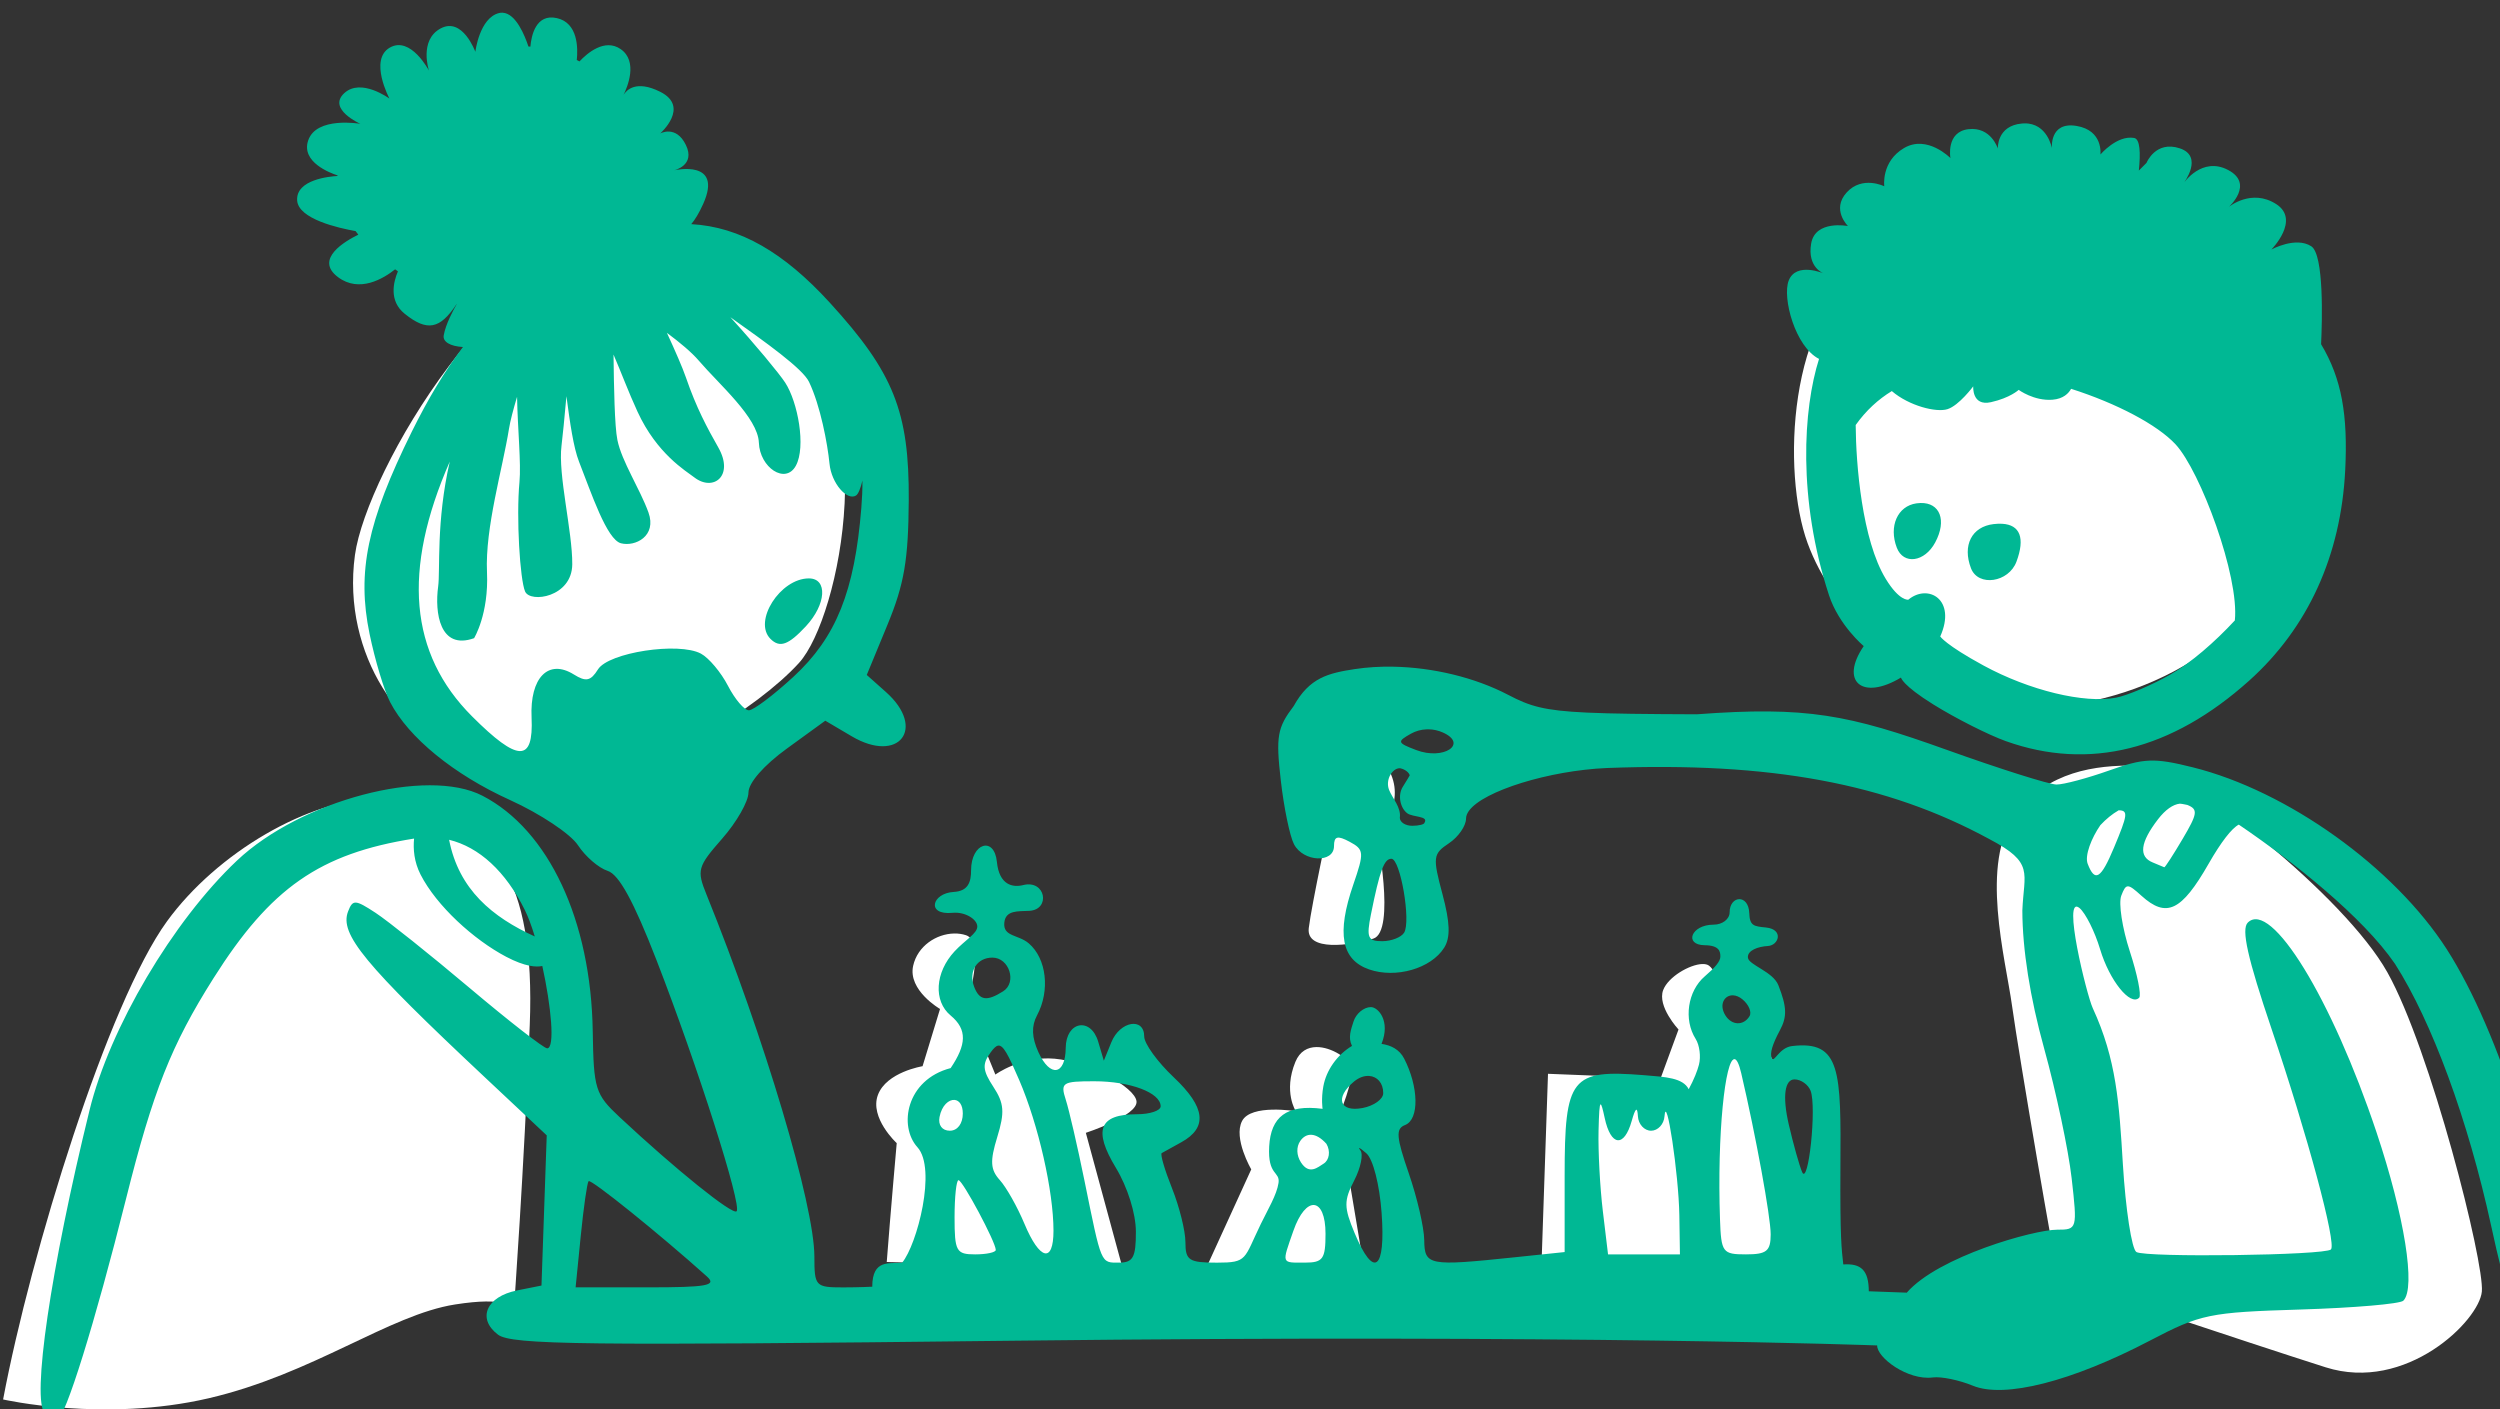 <?xml version="1.0" ?><svg height="171.856mm" viewBox="0 0 304.84 171.856" width="304.84mm" xmlns="http://www.w3.org/2000/svg">
    <rect x="0" y="0" width="304.84" height="171.856" fill="#333333" stroke="none"/>
    <path d="m 3349.14,620.327 c -7.226,0.027 -14.478,2.426 -19.74,5.575 -9.905,5.928 -10.591,25.269 -7.469,33.81 3.123,8.541 11.027,15.83 25.031,19.804 12.686,1.449 28.934,-6.719 31.911,-17.213 2.976,-10.495 -1.485,-25.18 -12.049,-35.39 -4.952,-4.786 -11.308,-6.609 -17.684,-6.586 z m -170.643,2.419 c -15.778,0.062 -32.288,28.208 -33.689,38.433 -1.693,12.348 6.254,22.764 12.956,23.642 0,0 9.354,2.371 16.392,2.665 7.038,0.294 19.754,-7.584 24.803,-13.153 5.048,-5.569 10.448,-32.477 -2.025,-41.564 -2.144,-1.562 -15.162,-10.037 -18.437,-10.024 z m 87.334,61.374 c -0.988,0.005 -1.976,0.214 -2.885,0.452 -5.103,4.859 0.802,8.603 0.802,8.603 0,0 -2.283,10.598 -2.635,13.492 -0.351,2.894 5.049,2.143 7.859,1.294 2.81,-0.849 0.406,-12.86 0.406,-12.86 0,0 3.666,-3.418 1.591,-7.546 -1.361,-2.709 -3.252,-3.445 -5.138,-3.435 z m 95.982,2.738 c -4.676,-0.052 -10.616,0.655 -14.501,5.9 -4.44,5.994 -1.244,17.586 -0.44,23.426 0.805,5.84 5.368,32.45 5.685,33.285 0,0 22.738,7.641 32.545,10.758 9.807,3.118 18.736,-5.687 19.053,-9.243 0.317,-3.557 -6.245,-29.487 -11.515,-38.906 -5.269,-9.419 -24.054,-24.011 -28.91,-25.021 -0.607,-0.126 -1.249,-0.192 -1.917,-0.2 z m -213.898,3.957 c -8.71,0.054 -19.962,6.688 -26.026,15.032 -7.187,9.889 -16.601,40.33 -19.983,58.302 0,0 12.321,2.821 25.062,-0.145 12.74,-2.967 22.035,-10.182 30.053,-11.438 6.233,-0.977 7.079,0.256 7.148,0.855 0.06,-0.818 1.24,-17.004 1.954,-34.909 0.733,-18.368 -4.788,-23.996 -13.68,-27.018 -1.39,-0.472 -2.915,-0.688 -4.528,-0.678 z m 69.956,16.518 c -2.157,0.037 -4.459,1.512 -4.998,3.938 -0.664,2.986 3.277,5.263 3.277,5.263 l -2.129,6.98 c 0,0 -4.41,0.709 -5.447,3.509 -1.037,2.8 2.295,5.872 2.295,5.872 0,0 -0.746,8.373 -1.216,14.495 l 28.771,0.796 -4.494,-16.548 c 0,0 6.319,-2.066 6.181,-3.82 -0.138,-1.754 -5.886,-4.853 -9.977,-5.218 -4.09,-0.365 -7.236,1.933 -7.236,1.933 l -3.47,-8.498 c 0,0 2.338,-7.69 -0.108,-8.493 -0.459,-0.151 -0.949,-0.219 -1.446,-0.21 z m 91.213,3.722 c -1.527,0.056 -4.135,1.55 -4.753,3.168 -0.76,1.991 1.867,4.815 1.867,4.815 l -3.526,9.606 -3,-3.832 -9.388,-0.373 -0.829,24.313 27.125,1.841 c 0,0 2.71,-12.741 2.212,-19.31 -0.497,-6.57 -0.428,-9.208 -2.668,-9.842 -2.24,-0.635 -4.756,2.812 -4.756,2.812 l -1.631,-4.143 c 0,0 0.249,-1.642 1.203,-3.284 0.954,-1.642 0.055,-4.728 -1.009,-5.562 -0.2,-0.156 -0.494,-0.22 -0.847,-0.207 z m -47.046,10.125 c -1.048,0.014 -2.023,0.499 -2.559,1.812 -1.495,3.652 0.055,6.01 0.055,6.01 0,0 -5.462,-0.908 -6.554,1.194 -1.092,2.103 1.12,5.898 1.12,5.898 l -5.406,11.833 19.177,0.273 -3.111,-18.576 c 0,0 1.977,-4.591 1.535,-6.06 -0.284,-0.941 -2.388,-2.41 -4.257,-2.384 z" fill="#FFFFFF" paint-order="markers stroke fill" transform="translate(2.923,-6.56) translate(-3104.45,-586.945)"/>
    <path d="m 12101.098,3710.242 c -0.536,-0.026 -1.086,0.026 -1.651,0.164 -9.031,2.217 -10.908,17.838 -10.908,17.838 0,0 -5.862,-16.149 -15.949,-10.766 -10.086,5.383 -5.397,19.42 -5.397,19.42 0,0 -8.442,-16.149 -18.06,-10.555 -9.617,5.594 -0.117,23.433 -0.117,23.433 0,0 -13.136,-9.711 -20.877,-2.428 -7.742,7.283 7.506,14.037 7.506,14.037 0,0 -20.29,-3.587 -24.043,7.707 -3.29,9.9 10.172,14.932 13.546,16.023 0,0.089 -0.04,0.177 -0.04,0.266 -3.6,0.203 -19.184,1.636 -18.56,11.26 0.551,8.531 18.966,12.695 26.89,14.098 0.405,0.55 0.822,1.099 1.254,1.647 -5.94,2.895 -20.377,11.234 -9.381,19.51 9.884,7.438 20.976,0.684 26.321,-3.574 0.424,0.311 0.85,0.624 1.283,0.934 -2.1,4.938 -4.23,13.628 3.127,19.529 10.379,8.326 16.244,7.057 23.83,-4.406 0.04,0.011 0.04,0.02 0.07,0.031 -1.589,2.74 -5.054,9.123 -5.953,14.299 -0.518,2.983 2.994,5.018 8.85,5.371 -8.351,10.964 -16.048,23.783 -23.596,39.068 -20.473,41.464 -25.258,64.396 -19.383,92.902 2.485,12.056 6.736,26.188 9.45,31.402 8.516,16.373 29.314,33.349 55.253,45.103 13.76,6.236 27.799,15.579 31.194,20.762 3.395,5.183 9.538,10.49 13.648,11.795 5.227,1.659 11.985,14 22.487,41.064 18.929,48.783 39.417,113.026 36.859,115.584 -1.85,1.849 -28.048,-19.243 -53.859,-43.361 -11.172,-10.438 -11.923,-12.846 -12.332,-39.377 -0.777,-51.062 -20.261,-92.706 -50.749,-108.471 -25.563,-13.22 -83.66,2.138 -112.994,29.869 -29.525,27.913 -58.516,76.999 -67.797,114.793 -17.893,72.867 -26.78,133.434 -20.501,139.713 l 0.121,0.012 c 1.391,1.391 3.897,2.529 5.568,2.529 3.479,0 17.389,-44.654 31.627,-101.543 12.368,-49.404 20.787,-70.644 40.182,-101.353 26.306,-41.651 48.884,-57.387 92.332,-64.314 -0.482,4.872 0,10.702 2.972,16.539 7.343,14.406 24.475,30.003 39.424,37.861 8.784,4.617 13.887,4.835 16.606,4.231 4.071,18.405 5.949,37.887 2.23,37.887 -1.515,0 -17.583,-12.509 -35.705,-27.799 -18.123,-15.29 -37.586,-30.838 -43.252,-34.551 -9.359,-6.137 -10.516,-6.193 -12.652,-0.623 -3.986,10.386 7.409,24.197 62.998,76.356 l 28.416,26.662 -1.205,34.555 -1.209,34.555 -11.209,2.24 c -14.177,2.835 -18.564,12.981 -8.803,20.352 6.231,4.706 39.69,5.101 237.26,2.789 259.768,-3.041 397.351,2.176 397.351,2.176 -0.192,5.533 14.027,16.207 25.606,14.727 3.877,-0.496 12.166,1.214 18.426,3.799 14.476,5.979 45.501,-1.924 81.507,-20.766 23.316,-12.2 27.21,-13.004 69.293,-14.293 24.524,-0.752 45.802,-2.579 47.282,-4.061 5.83,-5.831 0.559,-38.898 -12.352,-77.496 -20.636,-61.686 -48.553,-107.145 -59.236,-96.461 -3.063,3.063 -0.1,16.287 10.99,49.033 16.466,48.629 29.939,98.686 27.279,101.348 -2.722,2.721 -85.256,3.812 -89.513,1.182 -2.152,-1.33 -4.956,-19.57 -6.233,-40.531 -1.706,-28.011 -2.921,-48.001 -13.857,-71.707 -2.815,-6.101 -14.253,-52.64 -6.116,-46.065 2.793,2.317 7.07,10.858 9.502,18.98 4.319,14.416 13.934,26.359 17.971,22.32 1.113,-1.112 -0.83,-10.728 -4.307,-21.365 -3.476,-10.637 -5.247,-22.151 -3.925,-25.588 2.219,-5.744 2.906,-5.747 9.256,0 11.534,10.436 18.432,7.157 30.935,-14.697 5.749,-10.049 10.642,-16.331 13.883,-18.012 24.563,16.667 56.954,42.283 71.863,64.057 17.02,26.604 33.633,71.835 44.235,120.434 7.082,32.464 9.358,37.932 15.775,37.932 6.276,0 7.691,-2.995 8.67,-18.375 2.239,-35.158 -20.042,-108.057 -44.84,-146.701 -24.192,-37.7 -73.245,-72.835 -116.875,-83.713 -17.784,-4.434 -22.38,-4.262 -38.441,1.443 -10.035,3.563 -20.945,6.48 -24.245,6.48 -3.299,0 -26.112,-7.212 -50.697,-16.025 -44.986,-16.131 -64.253,-20.069 -114.873,-16.291 -23.726,-0.091 -39.092,-0.256 -50.449,-0.779 -20.082,-0.914 -26.42,-2.997 -36.275,-8.154 -15.339,-8.024 -34.619,-12.626 -52.877,-12.973 -6.088,-0.117 -12.061,0.246 -17.739,1.105 -12.102,1.866 -20.846,3.88 -28.093,16.992 -7.559,9.967 -8.264,13.967 -5.957,34.139 1.419,12.567 4.175,25.831 6.095,29.48 4.313,8.202 18.401,8.827 18.401,0.818 0,-4.535 1.586,-4.974 7.17,-1.984 6.681,3.576 6.799,4.925 1.705,19.715 -7.743,22.476 -5.502,34.563 7.244,39.018 12.3,4.302 28.556,-0.389 34.576,-9.986 2.942,-4.683 2.718,-11.521 -0.797,-24.658 -4.551,-17.011 -4.357,-18.51 2.969,-23.381 4.307,-2.862 7.883,-7.979 7.883,-11.375 0.105,-9.241 28.14,-19.443 54.662,-22.451 3.479,-0.396 6.942,-0.688 10.302,-0.816 75.278,-2.868 128.839,7.141 175.84,32.721 20.895,10.958 15.86,15.293 15.172,32.885 0.04,17.791 3.52,39.946 10.012,63.385 5.488,19.82 11.188,46.704 12.668,59.742 2.654,23.407 2.572,23.707 -6.684,23.707 -10.613,0 -54.701,12.345 -69.179,28.975 l -17.471,-0.635 c -0.05,-9.716 -3.576,-12.889 -11.736,-12.352 -0.782,-7.005 -1.514,-12.033 -1.321,-44.791 0.265,-44.067 0.314,-58.387 -22.246,-55.693 -5.99,0.715 -8.268,7.871 -9.31,5.639 -1.045,-2.232 0.248,-6.41 3.712,-12.887 3.357,-6.27 3.225,-10.718 -0.716,-20.752 -2.469,-6.285 -13.662,-9.29 -14.006,-12.668 -0.34,-3.377 4.778,-5.127 9.137,-5.363 5.151,-0.274 7.43,-7.691 -0.838,-8.52 -5.581,-0.56 -7.459,-0.726 -7.674,-6.596 -0.329,-8.951 -9.035,-8.11 -9.035,-0.399 0,3.129 -3.318,5.689 -7.368,5.689 -10.393,0 -13.809,9.357 -4.07,9.465 6.855,0.067 7.169,3.055 7.17,5.229 0,2.173 -2.387,4.988 -7.17,9.082 -7.902,6.766 -9.82,19.928 -4.199,28.801 1.793,2.838 2.484,8.177 1.516,11.865 -0.754,2.888 -2.273,6.771 -4.709,11.273 -2.682,-5.223 -10.484,-5.646 -20.647,-6.463 -33.496,-2.688 -36.445,1.048 -36.445,46.172 v 35.223 l -23.315,2.438 c -39.382,4.116 -41.153,3.773 -41.293,-7.994 -0.07,-5.737 -3.264,-19.53 -7.105,-30.65 -5.759,-16.674 -6.071,-20.566 -1.775,-22.215 6.757,-2.594 6.279,-17.67 -0.34,-30.578 -2.199,-4.288 -6.181,-6.202 -10.43,-6.783 4.266,-10.673 -1.623,-16.932 -4.883,-16.932 -3.26,0 -6.862,2.987 -8.004,6.639 -1.14,3.65 -2.639,7.35 -0.699,11.221 -7.012,4.205 -11.864,11.322 -13.189,18.621 -1.065,5.838 -0.344,10.324 -0.344,10.324 -16.74,-2.174 -23.794,3.834 -24.569,17.24 -0.789,13.629 5.08,11.423 4.295,16.857 -0.785,5.434 -4.956,12.311 -8.134,18.857 -7.92,16.308 -6.011,17.83 -20.168,17.83 -12.943,0 -14.537,-1.03 -14.537,-9.406 0,-5.173 -2.773,-16.34 -6.164,-24.814 -3.389,-8.474 -5.525,-15.767 -4.741,-16.197 0.783,-0.435 4.838,-2.679 9.01,-4.99 12.226,-6.768 11.138,-16.1 -3.478,-29.885 -7.476,-7.051 -13.59,-15.496 -13.59,-18.766 0,-9.018 -11.154,-7.106 -15.104,2.59 l -3.476,8.535 -2.582,-8.719 c -3.414,-11.535 -14.847,-9.389 -14.957,2.809 -0.114,12.658 -7.187,13.786 -12.557,2 -3.085,-6.765 -3.288,-12.003 -0.656,-16.92 6.1,-11.4 4.424,-26.135 -3.776,-33.154 -4.817,-4.123 -11.915,-2.988 -11.269,-9.518 0.581,-5.907 6.389,-5.167 11.523,-5.457 9.868,-0.546 7.58,-14.474 -2.877,-11.842 -4.676,1.177 -10.984,0.09 -12.049,-10.645 -1.194,-12.044 -11.884,-8.791 -11.884,3.848 0,5.239 -1.216,9.567 -7.985,9.943 -10.029,0.551 -12.83,10.814 -0.549,9.609 5.851,-0.574 11.398,3.031 11.395,6.289 0,3.258 -5.552,6.168 -10.447,11.422 -9.02,9.685 -9.832,22.886 -1.811,29.543 7.765,6.462 7.247,13.437 0,24.191 -20.497,5.359 -24.044,26.745 -15.275,36.432 8.92,9.859 -0.153,44.813 -7.069,53.133 -5.624,0.567 -13.728,-1.868 -13.728,11.025 0,0 -6.046,0.322 -13.348,0.322 -12.812,0 -13.285,-0.5 -13.285,-14.227 -0.04,-23.678 -22.944,-100.591 -49.646,-166.549 -4.552,-11.248 -4.11,-12.819 7.232,-25.736 6.644,-7.566 12.078,-17.095 12.078,-21.176 0,-4.464 7.036,-12.523 17.676,-20.244 l 17.676,-12.828 12.166,7.176 c 21.738,12.826 34.483,-3.67 15.736,-20.369 l -8.818,-7.854 9.554,-23.152 c 7.699,-18.652 9.598,-29.789 9.768,-57.291 0.253,-40.697 -6.966,-58.735 -36.359,-90.897 -21.056,-23.039 -41.278,-34.866 -63.727,-36.096 1.714,-2.016 3.57,-4.998 5.521,-9.35 9.286,-20.696 -13.357,-15.428 -13.357,-15.428 0,0 9.945,-2.26 5.371,-11.654 -4.574,-9.394 -11.846,-5.277 -11.846,-5.277 0,0 13.957,-12.244 0,-19.211 -11.057,-5.519 -15.476,-0.778 -16.841,1.434 1.725,-3.472 6.835,-15.416 -1.336,-21.066 -7.418,-5.129 -15.584,2.097 -18.94,5.678 -0.411,-0.228 -0.824,-0.449 -1.236,-0.666 0.551,-5.208 0.682,-17.048 -9.147,-19.26 -9.734,-2.19 -11.774,8.19 -12.199,13.123 -0.302,-0.026 -0.605,-0.048 -0.908,-0.068 -1.612,-4.885 -5.726,-15.242 -11.867,-15.539 z m 700.125,50.939 c -0.348,0.011 -0.702,0.026 -1.067,0.059 -11.674,1.039 -11.062,11.531 -11.062,11.531 0,0 -3.111,-10.167 -13.555,-8.922 -10.442,1.246 -8.268,13.289 -8.268,13.289 0,0 -10.656,-10.87 -21.32,-4.621 -10.663,6.248 -9.113,17.605 -9.113,17.605 0,0 -10.106,-5.052 -17.293,2.83 -7.187,7.882 0.584,15.469 0.584,15.469 0,0 -15.075,-2.982 -16.945,8.088 -1.872,11.069 5.818,13.729 5.818,13.729 0,0 -12.755,-5.483 -16.15,3.297 -3.05,7.887 3.026,30.501 13.964,36.017 -7.293,22.971 -9.947,64.316 4.573,108.701 4.536,13.869 15.988,23.445 15.988,23.445 -11.187,16.383 -0.609,25.171 17.146,14.48 0,0 0.473,3.415 14.905,12.387 10.332,6.422 25.381,14.027 33.441,16.9 38.206,13.62 76.201,4.153 111.883,-27.879 27.035,-24.268 42.202,-57.519 44.176,-96.842 1.268,-25.273 -1.576,-42.061 -11.098,-57.953 0.501,-10.668 1.398,-41.216 -4.514,-45.059 -7.177,-4.665 -18.373,1.506 -18.373,1.506 0,0 13.561,-13.682 2.184,-20.947 -11.377,-7.265 -21.732,1.32 -21.732,1.32 0,0 11.782,-10.564 -0.315,-16.967 -12.1,-6.404 -20.475,6.021 -20.475,6.021 0,0 9.356,-12.297 -1.804,-16.006 -11.16,-3.709 -15.313,6.709 -15.313,6.709 0,0 -1.356,1.322 -3.523,3.519 0.835,-8.129 0.581,-14.519 -2.16,-15.002 -7.891,-1.39 -15.512,7.609 -15.512,7.609 0,0 1.429,-11.121 -11.068,-13.156 -12.499,-2.036 -11.246,10.31 -11.246,10.31 0,0 -2.012,-11.685 -12.75,-11.471 z m -595.371,89.162 c 16.41,11.639 33.302,23.688 36.216,29.767 5.252,10.957 8.537,28.521 9.432,37.652 0.895,9.131 8.116,17.189 12.174,14.664 1.05,-0.653 2.104,-3.217 2.972,-6.91 0.04,3.962 -0.14,8.103 -0.498,12.559 -3.096,38.489 -11.597,59.635 -31.269,77.768 -9.187,8.468 -18.408,15.399 -20.486,15.398 -2.081,0 -6.402,-5.07 -9.608,-11.268 -3.204,-6.197 -8.805,-12.862 -12.447,-14.81 -10.236,-5.479 -42.506,-0.538 -47.371,7.252 -3.353,5.367 -5.523,5.826 -11.096,2.346 -11.734,-7.328 -20.31,1.421 -19.461,19.852 0.953,20.69 -6.261,20.533 -27.387,-0.592 -28.861,-28.862 -32.205,-67.148 -10.253,-117.231 -6.357,27.75 -4.33,50.115 -5.346,57.498 -1.647,11.964 0.704,29.431 16.529,23.77 0,0 6.824,-11.064 5.942,-30.387 -0.933,-20.417 7.176,-47.537 10.117,-65.959 0.575,-3.602 1.963,-8.851 3.718,-14.721 0.265,14.762 1.918,30.54 1.106,39.23 -1.53,16.358 0.234,44.891 2.588,50.344 2.353,5.453 21.588,2.646 21.705,-12.494 0.117,-15.14 -6.649,-41.291 -4.941,-54.631 0.525,-4.137 1.366,-12.868 2.257,-22.732 1.635,12.346 3.258,23.659 5.801,30.143 5.647,14.399 12.764,35.839 19.293,37.533 6.53,1.694 16.588,-3.282 12.649,-14.188 -3.941,-10.905 -12.296,-23.45 -14.295,-33.35 -1.284,-6.347 -1.595,-24.305 -1.78,-39.287 3.732,8.642 6.803,17.067 11.047,26.285 8.952,19.444 22.179,27.188 26.143,30.24 8.709,6.707 18.441,-0.703 11.041,-13.75 -5.113,-9.014 -10.122,-18.278 -14.897,-32.189 -1.558,-4.541 -4.937,-12.263 -8.771,-20.592 5.99,4.464 11.356,8.914 14.742,12.877 9.132,10.689 27.156,26.158 27.574,37.652 0.418,11.495 12.235,19.392 17.01,10.637 4.774,-8.755 0.895,-29.328 -4.895,-38.244 -2.654,-4.088 -13.665,-17.429 -25.255,-30.133 z m 571.916,31.832 c 0,0 -0.697,9.264 8.146,7.291 8.844,-1.975 12.77,-5.668 12.77,-5.668 0,0 7.038,5.179 15.511,4.535 5.079,-0.386 7.486,-2.992 8.608,-5.021 21.031,6.714 39.692,16.534 48.064,25.551 11.429,12.309 29.409,60.771 27.274,81.031 -9.266,9.986 -20.206,19.501 -29.608,24.858 -8.52,4.854 -19.756,9.647 -24.972,10.658 -14.641,2.833 -39.981,-3.306 -61.116,-14.809 -17.461,-9.505 -19.859,-13.328 -19.859,-13.328 7.618,-17.038 -5.611,-24.46 -14.688,-16.93 0,0 -4.06,0.784 -10.386,-9.584 -10.898,-17.865 -13.716,-52.611 -13.832,-70.789 4.775,-6.721 10.408,-11.824 16.623,-15.619 7.971,6.846 20.505,9.948 25.603,8.33 5.338,-1.694 11.862,-10.506 11.862,-10.506 z m -24.27,53.68 c -0.597,0.015 -1.219,0.068 -1.865,0.16 -8.687,1.238 -12.809,10.562 -9.031,20.402 3.069,8.003 12.804,6.672 17.668,-2.414 5.461,-10.206 2.183,-18.383 -6.772,-18.148 z m 37.564,9.557 c -1.179,-0.067 -2.483,-0.019 -3.904,0.146 -10.063,1.172 -14.471,9.778 -10.418,20.342 3.307,8.618 17.347,6.561 20.926,-3.066 4.039,-10.867 1.666,-16.955 -6.604,-17.422 z m -549.052,25.139 c -13.209,0 -25.759,19.742 -17.684,27.816 4.275,4.275 8.237,2.872 16.289,-5.771 9.388,-10.075 10.144,-22.045 1.395,-22.045 z m 285.176,69.439 v 0 c 2.214,0.038 4.44,0.522 6.505,1.441 11.822,5.274 0.388,12.892 -12.181,8.117 -8.82,-3.351 -8.99,-3.88 -2.453,-7.557 2.18,-1.227 4.653,-1.894 7.177,-1.99 0.318,-0.011 0.633,-0.019 0.952,-0.016 z m -13.422,17.904 c 0.109,0 0.214,8e-4 0.324,0.012 0.807,0.11 3.681,1.115 4.412,3.225 0,0 -1.243,2.252 -3.145,5.203 -2.606,4.041 -1.16,10.022 2.047,12.326 2.533,1.819 9.785,1.161 7.905,4.23 0,0.827 -2.56,1.49 -5.692,1.49 -3.123,0 -5.689,-1.654 -5.689,-3.674 0.68,-4.831 -3.495,-9.067 -4.961,-12.867 -1.772,-4.621 1.443,-9.839 4.799,-9.941 z m 359.103,16.311 v 0 c 0.43,0 0.821,0.128 1.233,0.15 0.207,0.045 0.406,0.079 0.607,0.117 0.268,0.057 0.523,0.096 0.793,0.156 0.268,0.051 0.534,0.101 0.814,0.168 4.969,2.022 4.697,3.948 -2.156,15.559 -4.352,7.377 -8.175,13.28 -8.488,13.119 -0.314,-0.163 -2.705,-1.165 -5.311,-2.219 -6.593,-2.66 -5.792,-9.18 2.444,-19.893 3.357,-4.364 6.867,-6.831 10.064,-7.162 z m -28.168,3.041 c 4.473,0.097 4.154,2.055 -2.168,17.182 -6.028,14.425 -8.776,16.113 -12.107,7.434 -1.45,-3.784 1.766,-11.902 5.846,-17.781 2.626,-2.799 5.414,-5.109 8.429,-6.834 z m -768.238,13.566 c 13.848,3.404 26.001,14.507 34.844,32.324 1.586,3.197 3.136,7.418 4.574,12.164 -19.444,-8.852 -34.994,-21.576 -39.418,-44.488 z m 433.596,8.738 c 4.111,0 9.061,28.8 5.849,33.998 -1.338,2.163 -5.874,3.934 -10.09,3.934 -6.627,0 -7.328,-1.669 -5.183,-12.328 4.072,-20.232 6.059,-25.604 9.424,-25.604 z m -183.604,45.486 c 7.752,0 11.397,11.415 4.949,15.498 -7.541,4.775 -10.919,4.26 -13.336,-2.039 -2.717,-7.085 1.256,-13.459 8.387,-13.459 z m 340.832,17.359 c 1.335,0.058 2.821,0.625 4.299,1.851 2.919,2.424 4.373,5.921 3.232,7.771 -2.768,4.476 -8.21,4.267 -11.113,-0.43 -3.063,-4.957 -0.423,-9.368 3.582,-9.193 z m -338.178,23.133 c 2.319,-0.338 4.595,4.035 9.707,15.918 8.786,20.426 15.745,51.042 15.745,69.283 0,15.095 -6.359,13.563 -13.371,-3.225 -3.237,-7.747 -8.327,-16.784 -11.313,-20.084 -4.371,-4.83 -4.601,-8.698 -1.182,-19.846 3.496,-11.383 3.174,-15.491 -1.806,-23.092 -4.983,-7.604 -5.204,-10.415 -1.239,-15.838 1.343,-1.836 2.406,-2.964 3.459,-3.117 z m 338.862,6.225 c 1,0.124 2.03,2.143 3.035,6.441 6.749,28.863 13.56,66.116 13.56,74.162 0,7.732 -1.851,9.234 -11.378,9.234 -10.772,0 -11.404,-0.863 -11.942,-16.121 -1.366,-39.226 2.392,-74.255 6.725,-73.717 z m -168.145,7.734 c 3.637,0.253 6.463,3.159 6.463,7.918 0,2.763 -4.268,5.836 -9.484,6.836 -10.663,2.039 -12.877,-4.768 -3.959,-12.17 2.328,-1.932 4.799,-2.735 6.98,-2.584 z m 195.696,1.586 c 2.973,0 6.311,2.365 7.421,5.256 2.846,7.418 -1.042,44.257 -3.933,37.33 -1.306,-3.13 -4.057,-12.944 -6.11,-21.811 -3.05,-13.171 -1.796,-20.775 2.622,-20.775 z m -322.188,0.863 c 16.578,0 30.539,5.263 30.539,11.514 0,2.013 -4.912,3.658 -10.916,3.658 -17.394,0 -20.229,7.238 -9.668,24.686 5.352,8.842 9.184,21.062 9.184,29.367 0.04,11.775 -1.307,14.225 -7.686,14.225 -8.586,0 -8.02,1.34 -16.017,-37.932 -3.188,-15.647 -7.034,-32.289 -8.547,-36.982 -2.559,-7.933 -1.628,-8.535 13.111,-8.535 z m -64.258,8.584 c 2.064,0.201 3.76,2.225 3.76,6.269 0,4.659 -2.449,7.902 -5.967,7.902 -3.533,0 -5.463,-2.58 -4.742,-6.324 1.038,-5.353 4.297,-8.107 6.949,-7.848 z m 297.231,2.049 v 0 c 0.403,-0.093 0.983,2.07 1.874,6.219 2.815,13.12 8.951,13.803 12.447,1.387 1.716,-6.091 2.59,-6.738 2.847,-2.121 0.208,3.651 2.938,6.639 6.069,6.639 3.128,0 5.907,-2.987 6.164,-6.639 0.82,-11.466 6.527,26.622 6.83,45.52 l 0.275,18.018 h -16.541 -16.541 l -2.394,-19.914 c -1.319,-10.953 -2.2,-27.597 -1.973,-36.984 0.197,-8.155 0.421,-12.003 0.936,-12.123 z m -132.979,14 v 0 c 2.056,0.14 4.383,1.433 6.82,4.146 1.991,3.405 1.323,7.529 -1.3,9.135 -2.621,1.603 -6.576,5.37 -10.418,-0.582 -2.041,-3.169 -2.264,-7.096 -0.276,-9.922 1.338,-1.901 3.118,-2.916 5.172,-2.777 z m 21.895,6.088 c 0.27,-0.039 1.445,0.801 3.293,2.41 3.089,2.689 6.085,14.399 7.031,27.5 1.906,26.348 -3.57,30.415 -12.422,9.229 -4.97,-11.89 -4.998,-14.91 -0.205,-24.174 3.007,-5.822 4.296,-12.084 2.85,-13.914 -0.542,-0.683 -0.706,-1.024 -0.547,-1.051 z m -184.362,14.795 c 1.903,0 17.147,28.529 17.147,32.09 0,1.123 -4.268,2.049 -9.483,2.049 -8.708,0 -9.482,-1.391 -9.482,-17.07 0,-9.388 0.819,-17.068 1.818,-17.068 z m -170.22,0.455 c 1.016,-1.195 32.755,24.369 54.468,43.869 4.639,4.161 0.117,4.99 -27.439,4.99 h -32.996 l 2.369,-23.709 c 1.303,-13.039 2.92,-24.355 3.598,-25.15 z m 333.847,10.975 c 2.982,0.268 5.246,4.724 5.246,13.227 0,11.632 -1.174,13.275 -9.482,13.275 -10.988,0 -10.692,0.809 -5.318,-14.607 2.874,-8.244 6.572,-12.163 9.554,-11.895 z" fill="#00B894" transform="translate(2.923,-6.56) translate(-3104.45,-586.945) matrix(0.265,0,0,0.265,-43.974,-388.162)"/>
</svg>